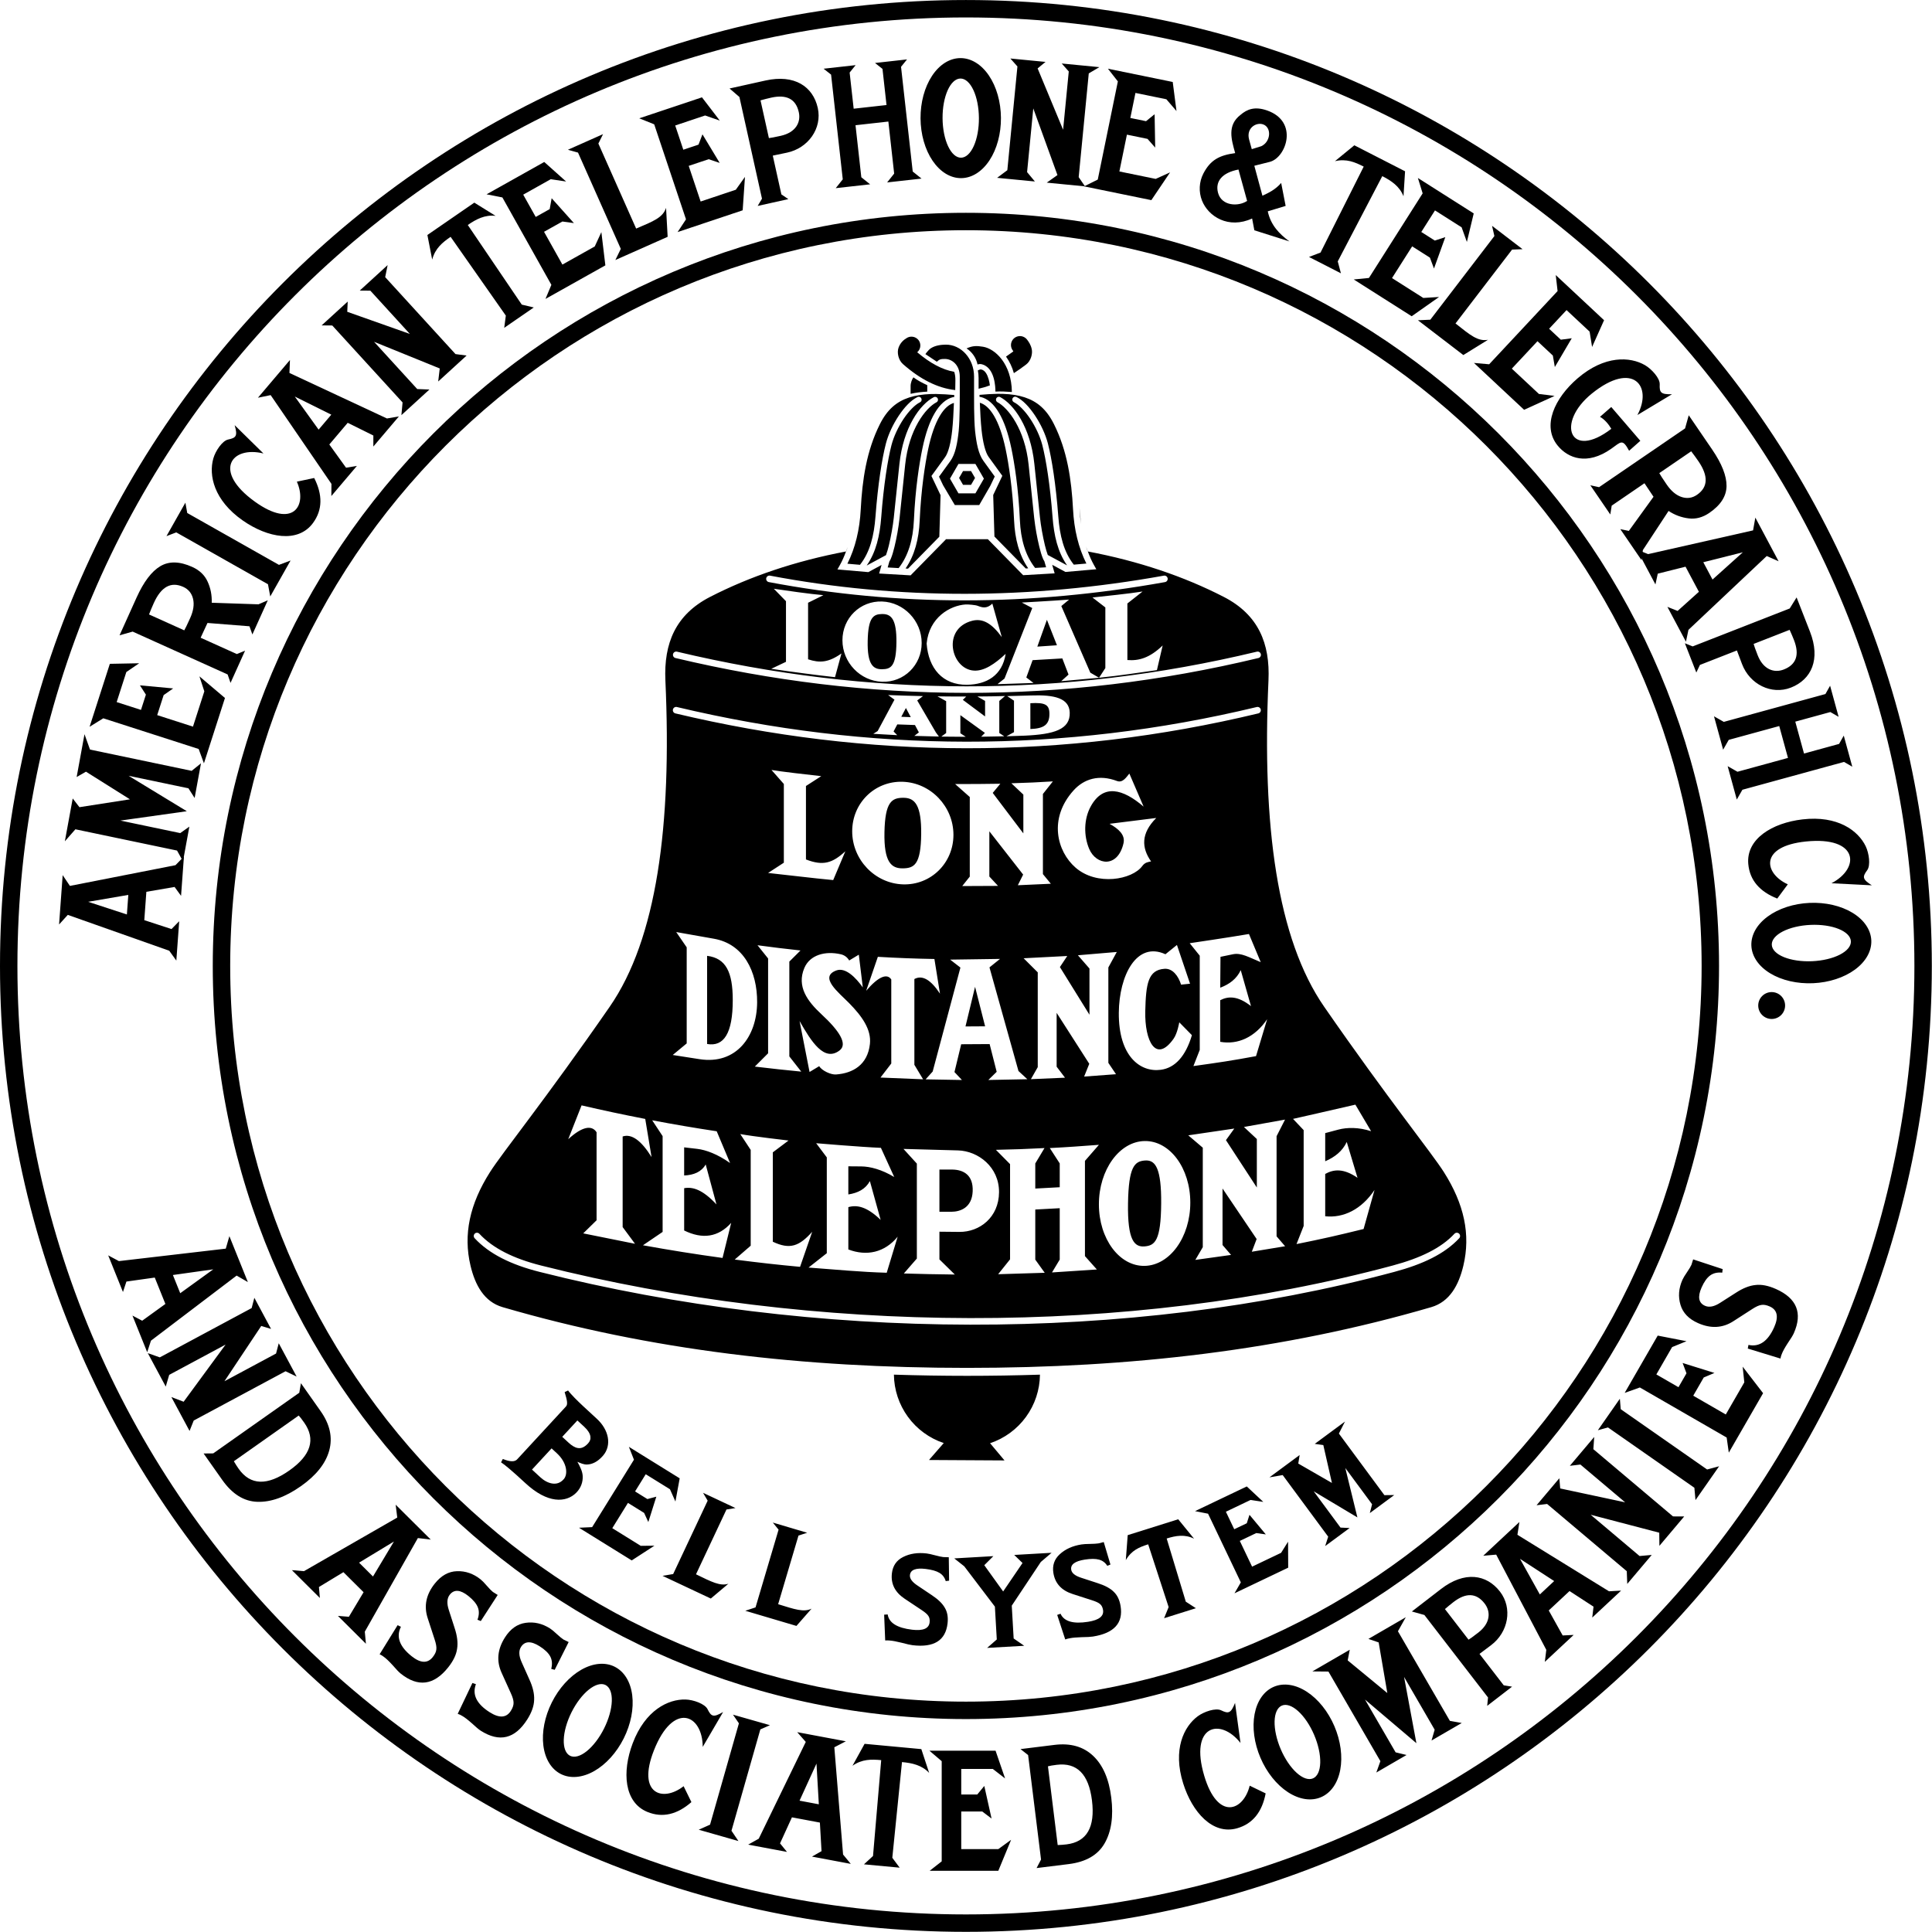 <svg width="964" height="964" viewBox="0 0 964 964" fill="none" xmlns="http://www.w3.org/2000/svg">
<g clip-path="url(#clip0_47_1856)">
<path d="M562.686 765.982L561.741 778.454C564.538 773.556 568.518 771.942 572.902 770.563L583.106 801.872L580.842 807.428L596.709 802.443L591.67 799.177L582.131 767.664C586.693 766.217 591.217 765.461 595.794 767.751L587.887 758.064L562.686 765.982ZM133.627 299.518L125.932 316.579L124.477 312.489L103.527 310.834L100.107 318.204L118.165 326.349L122.285 324.652L115.028 340.741L113.573 336.527L66.194 315.146L59.648 316.998L68.152 298.15C71.686 290.323 75.627 285.111 79.981 282.518C84.332 279.925 89.645 280.046 95.919 282.877C99.601 284.54 102.171 287.008 103.626 290.285C105.1 293.509 105.776 296.997 105.644 300.746L128.974 301.536L133.627 299.518ZM91.426 292.832C85.307 290.073 80.412 292.76 76.739 300.901C75.896 302.775 75.103 304.67 74.361 306.586L91.94 314.519C92.51 313.529 93.281 311.956 94.873 308.43C96.513 304.802 96.996 301.589 96.324 298.785C95.651 295.988 94.018 294.004 91.426 292.832ZM632.19 55.101C626.075 52.977 622.227 54.504 618.939 57.342C612.208 62.527 614.438 69.663 616.309 76.398C608.466 77.46 603.965 79.773 600.42 86.625C599.366 88.688 598.761 90.951 598.643 93.265C598.526 95.579 598.9 97.891 599.74 100.05C602.873 108.055 613.002 114.423 624.763 109.026L625.878 114.907L643.377 120.459C638.324 116.766 634.034 112.295 632.572 105.447L641.491 102.745L639.261 91.293C636.34 94.638 633.131 96.161 629.907 97.661L625.863 82.71L633.573 80.767C641.745 78.704 648.177 60.649 632.19 55.101ZM630.232 62.055C634.564 63.559 634.163 70.687 629.344 72.944L624.593 74.425L623.274 69.671C621.683 63.941 626.763 60.849 630.232 62.055ZM617.957 84.592L622.265 100.243C617.904 103.213 609.457 102.85 607.733 96.119C606.286 90.484 609.782 86.157 617.957 84.592ZM223.586 832.009C216.455 840.941 208.577 841.963 199.953 835.075C199.063 834.366 197.73 832.982 195.954 830.921C194.132 828.918 192.666 827.519 191.555 826.726C190.887 826.192 190.175 825.759 189.419 825.429L198.384 810.924L200.051 811.706C197.551 816.66 199.325 821.55 205.372 826.378C209.817 829.928 213.332 830.084 215.917 826.847C217.031 825.451 217.633 824.149 217.724 822.942C217.86 821.771 217.572 820.124 216.862 818.003L213.408 807.428C211.412 801.355 212.599 795.585 216.968 790.118C220.132 786.152 223.806 784.103 227.989 783.972C232.262 783.819 236.199 785.179 239.799 788.054C240.598 788.694 241.62 789.74 242.865 791.191C244.155 792.678 245.176 793.722 245.93 794.324L248.333 795.829L239.905 808.845L238.235 808.199C239.084 805.951 239.154 803.904 238.446 802.057C237.736 800.21 236.159 798.31 233.715 796.358C229.713 793.163 226.62 792.934 224.436 795.67C223.01 797.454 222.851 800.024 223.96 803.38L226.817 812.243C228.147 816.229 228.566 819.716 228.072 822.704C227.669 825.672 226.173 828.775 223.586 832.013V832.009ZM29.477 461.283L33.831 456.494L84.449 474.386L87.983 479.299L89.419 459.646L85.575 463.565L71.999 459.128L73.031 444.978L87.109 442.559L90.341 447L91.777 427.347L87.567 431.693L34.881 442.034L31.272 436.663L29.477 461.283ZM43.982 449.967L64.025 446.528L63.314 456.29L43.982 449.967ZM128.702 198.452L135.044 197.148L165.378 241.443L165.337 247.498L178.081 232.471L172.665 233.37L164.32 221.782L173.496 210.962L186.294 217.311L186.286 222.803L199.038 207.776L193.074 208.804L144.425 186.093L144.674 179.626L128.702 198.452ZM147.089 197.862L165.306 206.903L158.976 214.367L147.089 197.862ZM875.852 258.269L874.721 264.641L822.353 276.486L816.745 274.215L826.004 291.608L827.168 286.241L841.02 282.76L847.691 295.281L837.071 304.832L831.968 302.802L841.228 320.196L842.475 314.273L881.536 277.439L887.454 280.058L875.852 258.269ZM869.615 275.575L854.486 289.174L849.887 280.53L869.615 275.575Z" fill="black"/>
<path d="M32.359 419.784L37.617 413.786L88.337 424.399L91.311 429.754L94.486 412.459L89.932 415.687L60.07 409.436L93.216 404.772L64.167 387.092L94.032 393.343L97.109 398.165L100.284 380.871L95.631 384.627L44.911 374.011L42.163 366.339L38.244 387.711L42.893 385.039L64.832 398.834L39.639 402.758L36.282 398.407L32.359 419.784ZM44.699 362.639L51.536 358.406L99.131 373.724L101.758 380.874L112.249 348.269L99.505 337.471L101.954 344.955L96.285 362.567L78.439 356.822L81.655 346.829L86.406 343.499L69.825 341.969L72.799 346.602L70.347 354.218L58.215 350.314L63.037 335.321L69.436 330.944L54.809 331.228L44.699 362.639ZM819.045 279.472L808.482 264.018L812.73 264.906L825.047 247.875L820.534 241.122L804.181 252.301L803.485 256.704L793.523 242.134L797.88 243.083L840.792 213.755L842.622 207.201L854.285 224.269C859.134 231.359 861.53 237.44 861.481 242.505C861.432 247.569 858.56 252.044 852.879 255.929C849.542 258.208 846.099 259.116 842.542 258.651C838.969 258.216 835.549 256.943 832.561 254.935L819.745 274.445L819.045 279.472ZM846.715 246.912C852.255 243.125 852.509 237.546 847.471 230.169C846.309 228.475 845.103 226.813 843.854 225.184L827.931 236.068C828.479 237.07 829.42 238.544 831.601 241.738C833.849 245.026 836.344 247.112 839.084 247.996C841.824 248.881 844.364 248.518 846.715 246.912ZM242.777 96.962L250.668 98.511L275.118 142.126L272.177 149.152L302.054 132.406L300.062 115.818L296.762 122.968L280.624 132.016L271.459 115.659L280.617 110.526L286.361 111.32L275.254 98.916L274.279 104.336L267.302 108.243L261.066 97.124L274.804 89.422L282.469 90.571L271.561 80.823L242.777 96.962ZM318.963 59.035L326.424 62.036L342.29 109.449L338.091 115.799L370.568 104.933L371.713 88.265L367.14 94.675L349.592 100.549L343.643 82.766L353.602 79.433L359.097 81.285L350.503 67.025L348.533 72.165L340.948 74.705L336.904 62.614L351.837 57.618L359.154 60.176L350.257 48.566L318.963 59.035ZM552.821 34.287L557.775 40.618L547.745 89.599L540.927 92.993L574.481 99.864L583.823 86.016L576.65 89.267L558.528 85.555L562.288 67.187L572.572 69.296L576.401 73.65L576.11 57.005L571.831 60.467L563.993 58.861L566.551 46.37L581.979 49.53L587.028 55.41L585.15 40.905L552.821 34.287ZM707.476 88.806L709.853 96.486L683.049 138.695L675.471 139.439L704.384 157.8L718.043 148.181L710.182 148.669L694.565 138.751L704.619 122.923L713.478 128.554L715.507 133.985L721.157 118.323L715.927 120.035L709.173 115.749L716.006 104.986L729.302 113.429L731.925 120.723L735.334 106.494L707.476 88.806ZM776.262 137.243L777.18 145.229L743.041 181.761L735.451 181.092L760.475 204.476L775.676 197.548L767.86 196.573L754.345 183.942L767.146 170.245L774.818 177.411L775.808 183.13L784.256 168.779L778.794 169.497L772.951 164.032L781.655 154.719L793.164 165.472L794.396 173.125L800.371 159.773L776.262 137.243ZM83.061 267.51L87.955 265.643L133.713 291.524L134.847 297.617L144.987 279.68L139.186 281.849L93.428 255.967L92.502 250.812L83.061 267.51ZM117.083 212.137L131.457 226.268C115.557 222.338 105.821 234.953 127.167 250.306C146.246 264.033 153.427 252.313 148.128 240.328L156.775 238.506C160.986 246.795 161.031 254.369 156.155 260.986C148.665 271.153 133.577 268.375 121.169 259.728C106.588 249.561 104.101 237.04 106.433 228.785C107.495 225.021 110.9 219.93 113.829 219.31C117.873 218.456 118.641 217.53 117.083 212.137ZM933.979 441.743L913.849 440.707C928.355 433.099 927.266 417.199 901.105 419.875C877.729 422.267 880.129 435.797 892.046 441.251L886.785 448.349C878.137 444.944 873.073 439.305 872.332 431.115C871.194 418.544 884.324 410.611 899.344 408.85C916.997 406.779 927.168 414.5 930.902 422.222C932.603 425.744 933.434 431.81 931.654 434.218C929.198 437.54 929.235 438.734 933.979 441.743ZM200.284 207.137L200.87 200.802L165.789 162.407L160.487 162.358L173.496 150.471L173.269 155.574L204.51 166.621L184.796 145.04L179.494 144.991L193.413 132.273L192.196 138.283L227.273 176.674L232.81 177.415L218.649 190.352L219.416 183.851L186.641 170.544L208.18 194.12L214.265 194.358L200.284 207.137Z" fill="black"/>
<path d="M496.753 873.549L501.504 887.382L495.378 882.635H479.629V895.383H487.63L491.13 891.131L494.754 907.383L490.128 903.883H479.629V922.633H498.129L504.505 918.007L498.129 933.45H463.88L469.878 928.755V878.761L463.755 873.545L496.753 873.549ZM526.12 870.643C534.14 869.649 540.568 871.489 545.459 876.123C550.308 880.711 553.332 887.635 554.484 896.94C555.645 906.313 554.523 913.94 551.125 919.821C547.773 925.622 541.808 929.058 533.226 930.12L517.219 932.1L519.441 927.845L512.99 875.711L509.195 872.737L526.12 870.643ZM459.711 872.745L463.619 884.62C460.002 880.761 455.191 879.679 450.059 879.214L445.231 926.972L448.909 931.9L431.085 930.237L435.605 926.073L439.688 878.247C434.763 877.789 430.14 877.707 425.359 881.055L431.396 870.106L459.711 872.745ZM422.045 868.84L416.3 871.826L420.661 925.339L424.509 930.01L405.14 926.375L409.913 923.661L409.093 909.401L395.146 906.786L389.213 919.776L392.675 924.035L373.309 920.403L378.589 917.444L402.052 869.154L397.781 864.286L422.045 868.84ZM544.854 898.346C543.233 885.25 537.371 879.328 527.265 880.579C525.232 880.828 523.773 881.078 522.889 881.332L527.752 920.619C529.347 920.558 530.825 920.445 532.178 920.279C542.284 919.028 546.51 911.718 544.854 898.346ZM384.175 860.812L379.379 862.921L364.979 913.483L368.452 918.616L348.637 912.973L354.291 910.441L368.69 859.879L365.728 855.555L384.175 860.812ZM618.97 869.671C608.792 856.836 593.376 860.862 600.874 886.067C607.575 908.592 620.421 903.717 623.558 890.992L631.514 894.839C629.775 903.97 625.179 909.994 617.272 912.247C605.129 915.705 594.895 904.28 590.363 889.85C585.046 872.892 590.741 861.463 597.631 856.357C600.775 854.029 606.581 852.086 609.279 853.386C612.998 855.181 614.17 854.912 616.241 849.697L618.97 869.671ZM342.057 847.997C345.968 848.102 351.735 850.15 353.055 852.841C354.876 856.549 355.965 857.059 360.811 854.232L350.64 871.637C350.545 855.257 335.926 848.915 326.281 873.379C317.664 895.243 330.779 899.329 341.101 891.249L344.989 899.185C337.99 905.3 330.654 907.205 323.042 904.098C311.352 899.336 310.339 884.029 315.68 869.875C321.954 853.246 333.481 847.762 342.057 847.997ZM398.945 898.471L408.567 900.278L407.396 879.97L398.945 898.471ZM635.592 841.647C638.014 840.611 640.717 840.298 643.547 840.725C646.377 841.152 649.278 842.312 652.084 844.137C654.89 845.962 657.547 848.417 659.902 851.362C662.258 854.307 664.266 857.684 665.812 861.3C667.359 864.917 668.413 868.702 668.915 872.44C669.417 876.178 669.357 879.795 668.737 883.084C668.118 886.374 666.951 889.273 665.305 891.614C663.658 893.955 661.564 895.693 659.142 896.729C656.719 897.765 654.015 898.077 651.186 897.65C648.356 897.223 645.455 896.064 642.648 894.239C639.842 892.414 637.185 889.959 634.83 887.014C632.475 884.069 630.467 880.692 628.921 877.076C627.374 873.459 626.319 869.674 625.817 865.936C625.315 862.198 625.377 858.58 625.996 855.291C626.616 852.001 627.781 849.102 629.428 846.761C631.074 844.42 633.169 842.683 635.592 841.647ZM647.771 853.83C644.752 851.093 641.814 850.085 639.602 851.028C638.506 851.496 637.622 852.426 637 853.771C636.378 855.117 636.031 856.848 635.978 858.866C635.924 860.884 636.166 863.149 636.689 865.533C637.213 867.916 638.007 870.37 639.027 872.755C640.047 875.141 641.273 877.411 642.635 879.435C643.996 881.459 645.467 883.198 646.963 884.553C648.459 885.908 649.95 886.853 651.353 887.333C652.755 887.812 654.04 887.817 655.135 887.348C657.343 886.398 658.645 883.577 658.751 879.503C658.857 875.43 657.761 870.437 655.702 865.624C653.643 860.809 650.791 856.567 647.771 853.83ZM298.81 830.234C301.66 829.977 304.34 830.452 306.696 831.631V831.635C311.453 834.018 314.603 839.124 315.452 845.831C316.301 852.537 314.78 860.294 311.224 867.396C307.667 874.498 302.367 880.363 296.488 883.701C290.61 887.038 284.635 887.576 279.877 885.194C275.12 882.811 271.97 877.705 271.121 870.999C270.272 864.292 271.792 856.534 275.349 849.432C277.109 845.915 279.318 842.666 281.846 839.868C284.374 837.07 287.173 834.778 290.084 833.125C292.995 831.473 295.96 830.49 298.81 830.234ZM697.518 813.944L723.441 858.655L729.363 859.712L714.283 868.455L715.845 863.057L700.579 836.73L706.732 869.789L681.093 848.027L696.361 874.354L701.819 875.681L686.739 884.426L688.765 878.761L662.842 834.05L654.829 833.974L673.473 823.169L672.453 828.475L692.227 844.772L687.907 819.514L682.797 817.76L701.438 806.952L697.518 813.944ZM302.13 840.754C301.065 840.221 299.782 840.15 298.354 840.544C296.925 840.939 295.379 841.792 293.805 843.055C292.23 844.318 290.658 845.965 289.178 847.904C287.697 849.842 286.337 852.034 285.176 854.353C282.831 859.036 281.436 863.957 281.299 868.03C281.161 872.103 282.292 874.996 284.442 876.074C286.594 877.149 289.588 876.321 292.767 873.771C295.945 871.221 299.048 867.158 301.394 862.475C303.738 857.793 305.133 852.874 305.271 848.801C305.41 844.728 304.279 841.833 302.13 840.754ZM262.23 809.741C266.463 809.126 270.526 810.053 274.416 812.522C275.28 813.069 276.408 813.997 277.802 815.304C279.243 816.642 280.372 817.57 281.188 818.089L283.739 819.326L276.774 833.177L275.043 832.716C275.643 830.388 275.492 828.344 274.59 826.585C273.683 824.827 271.908 823.11 269.265 821.434C264.941 818.693 261.841 818.8 259.967 821.755C258.742 823.685 258.863 826.257 260.329 829.469L264.132 837.973C265.885 841.793 266.679 845.214 266.513 848.238C266.432 851.231 265.282 854.478 263.062 857.978V857.974C256.94 867.624 249.219 869.495 239.901 863.586C238.939 862.977 237.462 861.744 235.472 859.89C233.446 858.096 231.837 856.863 230.646 856.19C229.925 855.736 229.17 855.386 228.382 855.139L235.722 839.746L237.464 840.343C235.516 845.536 237.809 850.204 244.343 854.349C249.148 857.398 252.66 857.173 254.88 853.673C255.837 852.167 256.295 850.807 256.252 849.595C256.26 848.416 255.795 846.811 254.86 844.78L250.276 834.64C247.636 828.82 248.19 822.954 251.939 817.042C254.656 812.759 258.086 810.325 262.23 809.741ZM719.004 792.858C730.743 783.802 741.742 785.477 748.45 794.177C754.814 802.424 752.645 814.382 743.986 820.898L738.223 825.237L750.32 840.921L754.471 841.586L742.059 851.16L742.471 846.98L710.724 805.822L704.469 804.072L719.004 792.858ZM757.139 765.808L802.832 793.996L808.876 793.663L794.473 807.114L795.115 801.664L783.142 793.878L772.771 803.561L779.725 816.038L785.205 815.769L770.806 829.224L771.55 823.214L746.545 775.703L740.094 776.262L758.133 759.414L757.139 765.808ZM214.927 768.197L208.502 767.437L182.023 814.144L182.579 820.172L168.606 806.275L174.079 806.713L181.415 794.46L171.346 784.457L159.139 791.864L159.607 797.333L145.635 783.439L151.663 783.961L198.218 757.213L197.421 750.789L214.927 768.197ZM740.771 800.099C736.67 794.789 731.48 794.551 725.199 799.396C723.638 800.602 722.584 801.487 720.974 802.874L732.75 818.142C733.619 817.613 734.886 816.714 737.606 814.613C743.684 809.926 743.945 804.219 740.771 800.099ZM768.322 795.576L775.477 788.893L758.424 777.808L768.322 795.576ZM795.028 723.093L834.772 756.635L840.358 756.655L827.984 771.315L827.909 764.769L793.687 755.804L818.09 776.402L824.156 775.854L811.941 790.322L811.703 783.972L771.958 750.426L766.693 751.061L778.059 737.598L778.489 742.686L810.897 749.606L788.562 730.753L783.297 731.389L795.459 716.982L795.028 723.093ZM179.166 779.712L186.108 786.618L196.555 769.168L179.166 779.712ZM159.985 704.12C164.642 710.722 166.047 717.261 164.271 723.758C162.505 730.198 157.823 736.132 150.162 741.533V741.529C142.441 746.971 135.188 749.58 128.4 749.353C121.703 749.13 115.864 745.49 110.883 738.422L101.589 725.24L106.393 725.191L149.327 694.928L150.158 690.181L159.985 704.12ZM808.687 703.133L851.795 733.226L857.782 731.616L845.99 748.509L845.435 742.337L802.326 712.246L797.276 713.636L808.256 697.915L808.687 703.133ZM116.684 729.114C117.489 730.493 118.282 731.744 119.068 732.855C124.934 741.181 133.371 741.461 144.388 733.702C155.174 726.098 157.63 718.134 151.765 709.816C150.585 708.138 149.679 706.969 149.04 706.304L116.684 729.114ZM446.029 685.899C470.313 686.688 494.617 686.691 518.901 685.907C518.827 693.489 516.389 700.859 511.928 706.99C507.467 713.121 501.205 717.707 494.014 720.111L501.213 728.702L463.532 728.486L470.898 720.04C463.72 717.636 457.468 713.057 453.012 706.938C448.556 700.82 446.116 693.467 446.029 685.899ZM841.5 669.213L834.323 672.15L826.458 685.793L837.502 692.162L841.5 685.23L839.565 680.075L855.454 685.052L850.109 687.309L844.867 696.406L861.108 705.772L870.349 689.747L869.528 681.912L879.722 695.148L862.612 724.82L861.543 717.276L818.23 692.301L810.656 695.004L827.139 666.417L841.5 669.213ZM135.245 663.083L130.354 661.609L111.986 689.191L137.739 675.37L139.085 670.241L148.004 686.855L142.482 684.203L96.66 708.799L94.582 713.985L85.511 697.083L91.626 699.418L112.564 670.903L84.426 686.009L82.703 691.848L73.745 675.162L79.743 677.282L125.565 652.685L126.911 647.557L135.245 663.083ZM446.029 685.899C446.028 685.899 446.027 685.899 446.025 685.899L446.029 685.895C446.029 685.896 446.029 685.898 446.029 685.899ZM492.963 269.097L510.521 287L526.233 286.085L525.013 281.815L531.619 285.383L547.023 284.038L545.788 281.831C544.613 279.741 543.656 277.484 542.787 275.16C568.034 279.933 590.752 287.613 610.617 297.829C627.874 306.707 633.763 321.016 632.924 339.498C629.643 412.04 637.278 468.498 660.748 502.38C692.745 548.584 714.246 575.059 720.471 584.875C730.532 600.752 733.891 615.942 730.149 631.596C727.855 641.203 723.377 649.529 714.155 652.22C640.127 673.831 563.763 682.524 482.463 682.524C401.167 682.524 324.8 673.835 250.775 652.22C241.557 649.529 237.078 641.204 234.784 631.596C231.046 615.942 234.399 600.748 244.464 584.875C250.689 575.059 272.186 548.584 304.187 502.38C327.649 468.498 335.291 412.04 332.007 339.498C331.172 321.016 337.056 306.703 354.313 297.829C374.178 287.617 396.889 279.937 422.132 275.164C421.255 277.518 420.283 279.801 419.097 281.917L417.857 284.125L433.263 285.466L439.869 281.898L438.651 286.169L454.359 287.083L471.923 269.18L471.926 269.048H492.963V269.097ZM859.547 633.24L859.343 635.016C856.954 634.764 854.956 635.217 853.349 636.374C851.744 637.528 850.307 639.534 849.04 642.394C846.961 647.073 847.522 650.122 850.722 651.541C852.813 652.47 855.339 651.974 858.3 650.051L866.149 645.04C869.669 642.742 872.938 641.453 875.954 641.173C878.927 640.813 882.307 641.473 886.094 643.154V643.15C896.54 647.786 899.526 655.148 895.051 665.237C894.59 666.277 893.589 667.918 892.047 670.158C890.57 672.428 889.587 674.202 889.099 675.479C888.753 676.26 888.516 677.058 888.388 677.872L872.083 672.879L872.42 671.065C877.842 672.226 882.123 669.272 885.263 662.202C887.568 657.001 886.827 653.561 883.04 651.88C881.41 651.155 879.999 650.903 878.808 651.125C877.639 651.288 876.119 651.982 874.249 653.204L864.895 659.232C859.528 662.701 853.645 663.016 847.245 660.176C842.609 658.12 839.696 655.084 838.507 651.068C837.275 646.976 837.593 642.825 839.463 638.615C839.879 637.677 840.63 636.422 841.716 634.85C842.827 633.228 843.579 631.974 843.972 631.089L844.818 628.387L859.547 633.24ZM123.68 639.71L118.071 636.475L75.317 668.953L73.45 674.708L66.088 656.431L70.948 658.994L82.522 650.625L77.223 637.461L63.08 639.45L61.352 644.666L53.99 626.388L59.327 629.246L112.655 623.028L114.454 616.807L123.68 639.71ZM726.842 615.09C726.627 615.098 726.417 615.149 726.222 615.239C726.027 615.328 725.851 615.455 725.705 615.613C719 622.82 708.678 627.759 694.902 631.459C562.746 666.949 406.277 665.895 269.979 631.453C256.172 627.964 245.91 622.835 239.194 615.613C239.049 615.455 238.874 615.328 238.679 615.239C238.484 615.149 238.272 615.098 238.058 615.09C237.843 615.082 237.63 615.116 237.429 615.191C237.228 615.266 237.043 615.38 236.886 615.526L236.912 615.522C236.755 615.668 236.627 615.845 236.538 616.041C236.449 616.236 236.399 616.447 236.392 616.662C236.384 616.877 236.419 617.091 236.495 617.292C236.571 617.494 236.685 617.679 236.832 617.835C244.149 625.7 255.031 631.04 269.2 634.62C406.05 669.202 562.973 670.283 695.749 634.62C709.835 630.84 720.766 625.716 728.098 617.835C728.244 617.678 728.358 617.494 728.433 617.292C728.508 617.092 728.542 616.878 728.534 616.664C728.526 616.449 728.477 616.238 728.388 616.042C728.298 615.847 728.172 615.672 728.015 615.526C727.857 615.38 727.673 615.266 727.472 615.191C727.271 615.116 727.056 615.082 726.842 615.09ZM86.27 636.188L89.929 645.27L106.411 633.354L86.27 636.188ZM457.474 580.592V627.971L450.984 635.424C460.108 635.693 466.193 635.821 476.42 635.946L468.74 628.395V614.577L478.688 614.675C488.801 614.774 498.405 607.411 498.484 594.878C498.567 582.323 488.113 574.288 477.98 574.012C468.922 573.77 459.859 573.52 450.801 573.271L457.474 580.592ZM548.324 571.227C538.725 571.938 532.84 572.387 523.814 572.844L528.766 580.501V592.384L516.569 593.045V580.524L521.169 572.844C513.093 573.284 505.009 573.576 496.923 573.721L503.983 580.853V628.369L498.038 635.792L521.278 635.073L516.569 628.508V603.507L528.766 602.849V628.486L524.91 634.903L547.296 633.429L541.351 626.754V579.239L548.324 571.227ZM412.543 577.5V625.303L403.442 632.469C416.806 633.452 429.335 634.688 442.442 635.058L447.896 617.076C441.415 624.997 432.412 626.917 423.292 623.432V602.321C427.51 601.111 432.438 601.942 439.411 608.681L434.037 589.319C431.89 593.302 428.084 595.253 423.288 595.986V581.949L429.793 582.002C434.177 582.04 439.997 583.556 446.195 587.297L439.544 572.735C429.642 572.328 407.356 570.439 407.237 570.429L412.543 577.5ZM374.575 573.759V621.558L366.607 628.47C378.38 629.986 388.668 631.146 399.205 632.106L405.26 614.626C398.778 621.845 394.16 623.621 385.607 619.578V574.98L393.449 569.083C393.384 569.076 375.433 567.003 369.37 565.86L374.575 573.759ZM571.114 569.337C558.521 569.572 548.313 583.706 548.312 600.907C548.312 618.107 558.517 631.861 571.114 631.63C583.707 631.396 593.919 617.26 593.919 600.06C593.919 582.86 583.707 569.107 571.114 569.341V569.337ZM620.678 562.323L627.118 568.332V592.524L611.705 568.891L615.878 563.109L592.906 566.491L600.147 572.659V622.298L596.433 628.648L614.253 626.162L610.001 621.217V593.023L627.02 618.232L624.608 624.57L641.223 621.83L636.967 616.886V566.918L641.185 558.641L620.678 562.323ZM330.623 566.88V614.679L320.815 621.346C334.179 623.773 347.415 625.882 360.519 627.669L364.843 610.152C358.361 617.37 350.492 618.439 341.372 613.968V592.861C345.59 592.105 350.518 593.473 357.491 600.963L352.117 581.019C349.97 584.768 346.164 586.31 341.368 586.526V572.486L347.869 573.242C352.253 573.752 358.073 575.902 364.279 580.313L357.612 564.465C346.849 562.842 336.117 561.014 325.422 558.985L330.623 566.88ZM572.032 579.024C576.522 579.1 579.519 583.027 579.387 600.484C579.247 619.105 576.25 621.483 571.114 621.91C565.978 622.333 562.561 618.821 562.841 600.48C563.124 582.146 566.122 579.485 571.114 579.062C571.419 579.035 571.726 579.022 572.032 579.024ZM676.285 551.18C666.357 553.505 645.18 558.286 645.18 558.286L650.482 563.895V611.697L646.915 620.752C660.279 618.058 667.275 616.463 680.382 613.232L685.836 593.749C679.354 603.45 670.351 607.846 661.231 606.871V585.758C665.453 583.385 670.382 582.867 677.351 587.686L671.98 569.802C669.834 574.375 666.027 577.372 661.231 579.424V565.383L667.732 563.653C672.117 562.481 677.937 562.402 684.139 564.435L676.285 551.18ZM283.527 568.422C290.504 561.994 295.358 561.268 297.671 564.972V608.871L291.004 615.409L316.852 620.605L310.68 612.264V567.062C315.113 565.581 319.92 569.005 325.105 577.334L321.953 558.308C310.698 556.116 300.713 554 290.188 551.54V551.536L283.527 568.422ZM474.87 583.563C480.804 583.563 485.691 586.337 485.332 594.452C484.973 602.577 479.232 604.633 474.587 604.633H468.74V583.563H474.87ZM450.799 573.271H450.801L450.799 573.268V573.271ZM325.419 558.985H325.422L325.419 558.981V558.985ZM498.976 478.46C490.321 478.604 483.624 478.649 474.096 478.819L479.217 482.784L465.372 534.657L461.85 538.561L479.977 538.878L476.246 534.925L479.599 521.043L493.786 520.957L497.309 534.796L493.137 538.871L512.608 538.493L508.179 534.396L493.711 482.693L498.976 478.46ZM432.188 494.368C438.368 487.107 442.669 485.599 444.714 488.721V530.655L439.332 537.658L460.595 538.535L456.241 531.3V488.506C460.164 486.363 464.424 488.797 469.016 495.808L466.238 478.505C456.825 478.347 447.415 477.985 438.017 477.42L432.188 494.368ZM537.84 476.646L543.607 483.26V506.315L528.855 482.531L532.519 477.012L510.749 478.135L517.801 485.172V532.464L514.388 538.466L531.403 537.733L527.227 532.242V505.377L543.509 530.794L540.946 537.17L556.847 535.991L553.029 530.333V482.723L557.243 475.001L537.84 476.646ZM419.523 476.147C411.696 474.352 404.104 476.488 401.349 482.969C397.407 492.251 402.91 499.625 409.939 506.137C418.874 514.414 423.054 520.972 418.927 524.127C411.292 529.978 404.875 519.864 398.952 509.444L403.941 534.883L408.741 531.989C410.155 534.283 414.626 536.305 417.128 536.127C425.533 535.523 432.903 531.357 434.056 520.926C434.861 513.64 430.019 506.976 423.719 500.555C418.484 495.215 408.431 487.493 417.328 484.212C421.909 482.523 427.079 487.867 430.511 492.69L428.516 476.351L423.719 479.247C423.276 478.465 422.674 477.784 421.951 477.25C421.228 476.717 420.401 476.341 419.523 476.147ZM383.256 478.245V525.563L376.631 532.189C384.798 533.168 392.523 534.003 399.799 534.699L393.85 527.113V479.801L399.421 474.253C392.253 473.483 385.101 472.613 377.968 471.646L383.256 478.245ZM581.508 476.139C567.131 469.502 558.385 486.718 558.249 505.355C558.098 527.011 568.895 535.137 579.168 533.792C586.334 532.854 591.625 526.977 594.721 516.519L588.409 510.098C588.403 510.135 587.532 515.52 585.589 518.273C576.836 530.669 571.084 519.596 571.45 504.425C571.775 490.895 572.83 483.955 581.047 483.396C585.038 483.124 587.921 486.858 589.323 491.306L593.791 490.837L587.252 471.502L581.508 476.139ZM623.184 466.037C613.755 467.666 593.704 470.617 593.617 470.629L598.629 476.854V523.871L595.477 531.932C608.198 530.156 614.242 529.29 626.714 526.969L632.27 508.53C626.105 517.653 617.537 521.383 608.855 519.83V499.062C612.873 497.006 617.567 496.817 624.2 502.01L619.087 484.069C617.046 488.427 613.421 491.125 608.855 492.83L608.98 477.424L615.167 476.143C619.339 475.281 623.161 477.67 629.061 480.078L623.184 466.037ZM342.639 472.689V520.627L335.669 526.403L349.09 528.493C367.307 531.327 377.685 517.241 377.783 500.124C377.874 484.639 370.984 471.007 356.274 468.403L337.411 465.062L342.639 472.689ZM352.824 476.929C362.159 478.086 365.621 484.942 365.621 498.994C365.621 515.634 361.165 522.373 352.824 520.915V476.929ZM491.534 512.097L481.745 512.158L486.522 492.387L491.534 512.097ZM902.905 450.511C910.839 450.159 918.542 451.932 924.319 455.44C930.097 458.948 933.477 463.905 933.715 469.219C933.949 474.534 931.022 479.774 925.578 483.781C920.134 487.787 912.619 490.236 904.686 490.588C900.756 490.763 896.842 490.418 893.167 489.572C889.492 488.726 886.127 487.396 883.266 485.659C880.404 483.921 878.102 481.81 876.49 479.445C874.878 477.08 873.988 474.508 873.871 471.876C873.637 466.561 876.564 461.325 882.009 457.318C887.454 453.311 894.971 450.863 902.905 450.511ZM917.462 463.522C913.686 461.987 908.626 461.255 903.393 461.487C900.801 461.602 898.244 461.949 895.87 462.511C893.496 463.073 891.35 463.837 889.555 464.76C887.759 465.683 886.35 466.747 885.407 467.891C884.465 469.035 884.007 470.236 884.061 471.426C884.169 473.829 886.352 476.041 890.128 477.576C893.904 479.11 898.965 479.841 904.197 479.609C909.43 479.376 914.406 478.2 918.03 476.336C921.655 474.473 923.631 472.075 923.525 469.672C923.419 467.269 921.237 465.057 917.462 463.522ZM377.961 471.646C377.963 471.646 377.966 471.646 377.968 471.646L377.961 471.638V471.646ZM525.345 389.888C518.893 390.304 511.992 390.622 504.641 390.83L510.616 396.472V415.831L495.336 395.633L499.131 391.056C491.615 391.177 484.098 391.228 476.582 391.208L483.884 397.678V437.392L480.12 442.113L497.978 442.03L493.65 437.355V414.792L510.518 436.387L507.861 441.705L524.332 440.957L520.379 436.145V396.167L525.345 389.888ZM450.474 390.078C436.524 389.594 425.216 400.66 425.216 414.792C425.216 428.927 436.524 440.778 450.474 441.266C464.424 441.754 475.735 430.687 475.735 416.552C475.735 402.417 464.423 390.561 450.474 390.078ZM391.11 391.181V430.461L383.249 435.575C395.018 436.822 404.595 438.081 415.74 439.127L421.795 424.765C415.313 430.699 410.699 432.157 402.143 428.835V392.186L409.78 387.273C403.374 386.562 389.348 384.975 384.945 384.181L391.11 391.181ZM563.502 385.973C561.892 388.003 560.089 390.727 557.353 389.692C548.339 386.283 540.836 388.657 535.67 394.386C522.998 408.446 527.424 424.864 536.642 432.895C547.284 442.17 564.946 438.984 569.977 432.086C571.345 430.204 573.046 430.106 574.346 429.819C569.538 422.986 569.251 415.834 576.935 408.139L553.634 411.049C558.15 413.555 561.548 416.598 560.588 420.763C557.715 433.243 546.937 431.825 543.438 423.51C540.728 417.07 540.697 408.718 544.311 402.24C550.535 391.075 560.184 393.517 570.623 402.474L563.502 385.973ZM450.474 398.067C450.817 398.063 451.158 398.071 451.49 398.09C456.464 398.393 459.786 401.779 459.639 416.118C459.48 431.409 456.162 433.205 450.474 433.277C444.786 433.352 440.999 430.279 441.312 415.226C441.626 400.173 444.941 398.146 450.474 398.067ZM917.403 357.662L913.283 355.284L895.78 360.077L900.139 375.984L917.641 371.188L919.973 367.045L924.221 382.552L920.102 380.171L869.396 394.061L866.6 398.948L862.041 382.295L866.936 385.078L892.138 378.176L887.779 362.268L862.578 369.169L859.785 374.06L855.224 357.404L860.118 360.19L910.823 346.3L913.155 342.154L917.403 357.662ZM337.74 352.774C337.531 352.725 337.314 352.718 337.102 352.752C336.89 352.787 336.686 352.863 336.504 352.976C336.321 353.089 336.163 353.238 336.038 353.413C335.913 353.587 335.823 353.785 335.774 353.995C335.674 354.416 335.746 354.86 335.973 355.228C336.199 355.597 336.564 355.86 336.984 355.96C433.466 378.913 530.436 379.374 627.852 355.96C628.061 355.911 628.258 355.82 628.432 355.694C628.606 355.568 628.753 355.408 628.865 355.225C628.978 355.042 629.053 354.838 629.087 354.625C629.12 354.413 629.111 354.197 629.061 353.988C629.011 353.779 628.921 353.582 628.795 353.408C628.669 353.234 628.51 353.086 628.327 352.974C628.144 352.862 627.94 352.787 627.729 352.753C627.517 352.72 627.3 352.728 627.092 352.778C530.164 376.074 433.75 375.621 337.736 352.778L337.74 352.774ZM501.459 347.294C496.773 347.378 493 347.536 487.664 347.521L491.519 349.736V357.48L480.418 349.195L482.127 347.543C476.889 347.494 473.457 347.566 467.776 347.457L472.096 349.86V365.75L469.677 367.537L481.873 367.639L479.19 365.863V356.837L491.443 365.7L489.572 367.597L501.084 367.382L498.609 365.734V349.74L501.459 347.294ZM446.312 349.108L437.922 364.766L435.749 366.15L447.688 366.823L445.863 364.97L447.715 361.452L456.536 361.765L458.482 365.432L456.227 367.181L468.486 367.514L466.968 365.443L457.658 349.494L460.55 347.328C454.911 347.214 449.034 347.037 443.149 346.81L446.312 349.108ZM533.758 355.53C533.508 348.364 526.18 346.576 514.381 347.01L502.555 347.332L505.945 349.619V365.315L502.181 367.378L511.357 367.064C525.972 366.399 534.056 363.977 533.758 355.53ZM514.112 350.874C521.599 350.439 523.625 351.622 523.625 356.221C523.625 361.671 520.806 363.512 514.116 363.761L514.112 350.874ZM454.446 357.824L449.707 357.658L452.02 353.262L454.446 357.824ZM628.374 325.351C628.005 325.126 627.561 325.056 627.141 325.158C530.213 348.454 433.802 348.001 337.789 325.158C337.58 325.108 337.364 325.1 337.152 325.133C336.94 325.167 336.737 325.242 336.554 325.354C336.371 325.466 336.212 325.614 336.086 325.788C335.96 325.961 335.87 326.159 335.82 326.368C335.771 326.576 335.763 326.793 335.798 327.004C335.832 327.216 335.908 327.419 336.021 327.602C336.135 327.785 336.282 327.944 336.456 328.069C336.63 328.194 336.828 328.284 337.037 328.333C433.515 351.285 530.485 351.746 627.9 328.333C628.109 328.283 628.306 328.192 628.48 328.066C628.655 327.94 628.803 327.78 628.915 327.597C629.027 327.414 629.102 327.21 629.136 326.998C629.169 326.785 629.16 326.569 629.109 326.36C629.007 325.94 628.743 325.576 628.374 325.351ZM903.124 315.195C908.521 329.001 903.831 339.085 893.6 343.087C883.898 346.882 873.029 341.447 869.2 331.307L866.652 324.557L848.205 331.772L846.402 335.567L840.695 320.966L844.592 322.535L893.007 303.607L896.438 298.089L903.124 315.195ZM495.146 301.181C492.286 303.932 490.007 303.116 487.766 302.262C486.666 301.843 483.004 301.536 481.862 301.604C474.046 302.088 463.589 308.097 462.36 321.106C463.271 333.503 470.354 341.84 482.505 341.67C492.214 341.534 500.086 337.127 501.787 326.25C496.386 331.273 491.054 334.935 485.933 334.606C474.485 333.861 469.806 313.702 485.074 309.749C490.411 308.369 494.932 311.125 499.86 317.894L495.146 301.181ZM570.102 295.145C563.438 296.218 550.788 297.504 545.111 298.124L551.529 303.093V333.336L548.387 338.172L544.026 335.626L529.559 302.398L533.44 299.178C524.785 299.832 509.849 300.648 509.849 300.648L515.064 303.392L501.221 338.564L497.698 341.372L515.699 340.786L512.094 338.039L515.231 329.398L530.065 328.529L533.157 336.594L529.491 339.894L548.403 338.182L548.399 338.179C559.241 337.042 567.499 335.736 577.263 334.369L580.128 322.07C573.646 328.279 568.298 329.792 562.523 329.334V301.117L570.102 295.145ZM440.114 300.126C429.199 299.749 420.348 308.404 420.348 319.466C420.348 330.529 429.199 339.799 440.114 340.177C451.029 340.559 459.881 331.9 459.881 320.841C459.881 309.783 451.029 300.504 440.114 300.126ZM392.176 299.979V330.222L384.821 333.714C395.668 335.321 406.878 336.78 416.644 337.887L419.86 326.049C413.379 330.622 408.975 330.887 403.204 328.967V300.75L410.847 296.97C404.441 296.422 392.134 294.68 386.117 293.773L392.176 299.979ZM874.997 321.295C875.262 322.278 875.772 323.745 877.023 326.946C879.82 334.096 885.225 335.945 890.062 334.051C896.317 331.61 898 326.692 895.108 319.303C894.39 317.466 893.838 316.204 892.957 314.273L874.997 321.295ZM440.114 306.377C440.383 306.377 440.651 306.382 440.908 306.397C444.801 306.631 447.401 309.284 447.284 320.501C447.163 332.467 444.563 333.873 440.114 333.93C435.662 333.987 432.699 331.583 432.944 319.806C433.19 308.026 435.787 306.442 440.114 306.377ZM527.382 321.964L517.593 322.637L522.37 309.265L527.382 321.964ZM384.235 287.231C384.025 287.19 383.808 287.192 383.598 287.235C383.387 287.278 383.187 287.363 383.01 287.483C382.832 287.603 382.68 287.758 382.562 287.937C382.445 288.116 382.363 288.316 382.322 288.527C382.282 288.738 382.284 288.955 382.327 289.166C382.371 289.376 382.455 289.576 382.576 289.753C382.697 289.931 382.852 290.083 383.031 290.201C383.211 290.318 383.412 290.4 383.623 290.44C448.21 302.697 514.127 302.508 581.288 290.448C581.5 290.41 581.703 290.33 581.885 290.214C582.066 290.098 582.224 289.948 582.347 289.771C582.47 289.594 582.556 289.394 582.602 289.183C582.647 288.972 582.651 288.754 582.611 288.542C582.533 288.118 582.289 287.741 581.935 287.496C581.58 287.25 581.142 287.155 580.718 287.231C513.92 299.223 448.414 299.408 384.235 287.231ZM475.974 201.048C475.773 205.705 475.566 210.421 475.112 214.692C474.47 220.675 473.275 225.751 471.574 228.094L464.753 237.498L469.307 247.071L468.694 267.801L453.066 283.735L451.842 283.66C456.388 277.065 458.482 268.961 458.891 259.762C459.597 243.976 461.593 231.488 463.098 224.25C464.606 217.017 466.62 211.411 468.918 207.53C471.129 203.792 473.555 201.729 475.974 201.048ZM488.911 200.962C491.332 201.648 493.754 203.707 495.964 207.447C498.262 211.328 500.28 216.934 501.784 224.164C503.292 231.409 505.287 243.893 505.99 259.679C506.402 268.878 508.496 276.981 513.043 283.573L511.814 283.648L496.187 267.717L495.574 246.988L500.129 237.414L493.311 228.01C491.61 225.667 490.415 220.591 489.772 214.605C489.315 210.338 489.108 205.622 488.911 200.962ZM467.065 196.584C470.098 196.645 473.128 196.817 476.147 197.102L476.103 198.161C475.931 198.124 475.754 198.118 475.581 198.145C472.032 198.988 468.967 201.766 466.431 206.056C463.891 210.346 461.82 216.219 460.271 223.657C458.732 231.046 456.711 243.665 456 259.625C455.569 269.184 453.289 277.197 448.402 283.459L442.919 283.142L443.78 280.118C444.091 279.651 444.352 279.152 444.556 278.629C445.172 277.163 445.753 275.148 446.312 272.858C447.446 268.175 448.292 263.426 448.845 258.639L451.649 231.839C453.494 214.246 461.869 203.546 467.247 200.738C467.502 200.606 467.713 200.402 467.852 200.151C467.99 199.899 468.05 199.612 468.024 199.326C467.999 199.04 467.889 198.767 467.708 198.544C467.527 198.321 467.283 198.158 467.009 198.074C466.644 197.962 466.251 197.998 465.913 198.175C459.065 201.754 450.705 213.184 448.777 231.534L445.965 258.337C445.568 262.124 444.593 267.74 443.509 272.169C443.124 273.803 442.647 275.414 442.08 276.993L432.567 282.122L432.483 282.114C437.136 275.458 439.007 267.249 439.71 257.997C440.912 242.085 442.976 229.182 444.812 222.107C445.939 217.787 448.191 213.01 450.837 209.038C453.482 205.066 456.593 201.918 458.978 200.761C459.157 200.684 459.319 200.571 459.454 200.429C459.589 200.288 459.693 200.12 459.762 199.937C459.83 199.754 459.861 199.559 459.852 199.364C459.842 199.169 459.794 198.977 459.709 198.801C459.624 198.625 459.505 198.468 459.357 198.339C459.21 198.211 459.038 198.114 458.852 198.054C458.666 197.994 458.47 197.972 458.275 197.99C458.081 198.007 457.891 198.064 457.719 198.157C454.442 199.74 451.26 203.206 448.44 207.431C445.621 211.656 443.244 216.653 442.016 221.377C440.096 228.766 438.043 241.738 436.83 257.778C436.101 267.393 434.086 275.45 429.195 281.694C429.167 281.735 429.14 281.779 429.116 281.823L422.816 281.275C426.762 273.376 428.953 264.331 429.482 254.138C430.25 239.383 432.359 224.961 439.011 211.68C442.699 204.318 447.375 200.387 453.638 198.331C456.767 197.303 460.32 196.77 464.326 196.619C465.21 196.585 466.121 196.577 467.065 196.584ZM497.815 196.501C498.73 196.488 499.645 196.503 500.56 196.536C504.562 196.687 508.115 197.22 511.244 198.248C517.506 200.304 522.181 204.234 525.87 211.596C532.522 224.877 534.631 239.304 535.402 254.055C535.931 264.248 538.123 273.293 542.065 281.192L535.765 281.74C535.742 281.694 535.716 281.653 535.689 281.615C530.799 275.367 528.784 267.313 528.055 257.691C526.838 241.655 524.785 228.683 522.865 221.294C521.637 216.57 519.26 211.573 516.444 207.348C513.629 203.123 510.439 199.657 507.166 198.07C506.82 197.902 506.421 197.879 506.059 198.005C505.696 198.132 505.398 198.397 505.23 198.743C505.063 199.088 505.04 199.486 505.166 199.849C505.292 200.212 505.558 200.51 505.903 200.677C508.292 201.834 511.398 204.982 514.044 208.951C516.693 212.923 518.946 217.704 520.068 222.024C521.905 229.099 523.969 242.006 525.179 257.917C525.878 267.166 527.749 275.371 532.397 282.031L532.314 282.038L522.802 276.91C522.352 275.712 521.849 274.025 521.373 272.086C520.292 267.661 519.313 262.041 518.916 258.254L516.104 231.454C514.181 213.097 505.816 201.671 498.972 198.092C498.636 197.947 498.258 197.934 497.913 198.056C497.569 198.178 497.283 198.427 497.113 198.75C496.944 199.074 496.904 199.451 497 199.803C497.097 200.156 497.323 200.458 497.634 200.651C503.012 203.467 511.387 214.163 513.231 231.756L516.036 258.556C516.589 263.343 517.435 268.092 518.568 272.775C519.131 275.069 519.71 277.079 520.326 278.545C520.53 279.068 520.789 279.568 521.101 280.035L521.966 283.058L516.479 283.375C511.592 277.117 509.313 269.105 508.882 259.546C508.171 243.582 506.15 230.966 504.611 223.578C503.062 216.136 500.994 210.266 498.454 205.976C495.914 201.687 492.852 198.905 489.3 198.066C489.127 198.039 488.95 198.044 488.778 198.082L488.733 197.023C491.923 196.747 494.992 196.535 497.815 196.501ZM422.957 272.945C422.721 273.692 422.502 274.449 422.192 275.148L422.132 275.164C422.407 274.424 422.695 273.695 422.957 272.945ZM541.877 272.677C542.163 273.517 542.48 274.335 542.787 275.16L542.742 275.148C542.395 274.365 542.139 273.519 541.877 272.677ZM541.578 271.747C541.682 272.054 541.78 272.365 541.877 272.677C541.773 272.371 541.672 272.061 541.578 271.747ZM539.456 262.036C539.484 262.179 539.514 262.323 539.529 262.472C539.507 262.327 539.481 262.182 539.456 262.037V262.036ZM539.455 262.03C539.427 261.888 539.401 261.746 539.39 261.599C539.408 261.744 539.431 261.887 539.455 262.03ZM538.638 253.496C538.891 256.141 539.155 258.56 539.382 261.531C539.042 259.063 538.8 256.516 538.664 253.885L538.638 253.496ZM426.101 255.665C426.002 257.074 425.874 258.454 425.715 259.815C425.836 258.318 425.972 257.074 426.101 255.665ZM471.907 171.965C479.508 171.909 486.023 178.874 486.023 187.915V197.246C486.023 197.246 485.929 209.042 486.522 214.953C487.184 221.124 488.185 226.507 490.668 229.931L496.342 237.762L494.081 242.508L488.602 252.002H476.416L470.569 242.116L468.54 237.845L474.217 230.014C476.696 226.59 477.697 221.211 478.358 215.036C478.944 209.17 478.896 197.246 478.896 197.246V187.915C478.896 181.97 474.965 179.184 471.65 179.108C469.84 179.066 469.027 179.252 468.377 179.732C467.991 180.015 467.439 180.488 467.439 180.488L461.736 176.682C461.736 176.682 463.165 174.645 464.424 173.798C466.661 172.305 469.776 171.984 471.907 171.965ZM474.001 238.828L478.234 246.16H486.7L490.93 238.828L486.696 231.496H478.234L474.001 238.828ZM486.507 238.48L484.516 241.93H480.536L478.544 238.484L480.532 235.033H484.516L486.507 238.48ZM787.178 188.761C800.663 177.185 813.408 177.906 820.819 182.222C824.198 184.195 828.276 188.765 828.144 191.754C827.962 195.881 828.669 196.857 834.277 196.702L817.002 207.083C824.78 192.669 814.764 179.834 794.303 196.35C776.15 211.007 783.312 229.829 803.989 213.962C802.75 211.808 800.652 209.215 798.331 207.991L803.963 203.078L818.468 219.953L812.867 224.916C809.5 218.679 808.838 220.493 803.853 223.982C791.94 232.319 782.401 228.698 777.208 222.319C769.241 212.53 775.7 198.614 787.178 188.761ZM759.705 124.336L754.471 124.541L726.246 161.39C733.499 167.142 737.433 170.498 742.463 169.542L730.157 177.158L707.492 159.799L713.683 159.519L745.649 117.779L744.478 112.677L759.705 124.336ZM247.283 107.71C242.03 107.068 237.645 109.329 233.412 112.265L260.349 151.995L266.331 153.416L251.592 163.575L252.389 157.479L224.837 118.172C220.763 120.98 217.165 123.879 215.646 129.518L213.253 117.25L236.666 101.108L247.283 107.71ZM701.078 85.464L700.296 97.937C698.368 93.009 694.306 90.224 689.714 87.88L667.49 130.429L669.077 136.375L653.147 128.21L658.892 126.022L680.442 83.133C676.039 80.881 671.78 79.085 666.096 80.419L675.768 72.498L701.078 85.464ZM298.566 71.628L317.414 114.049C325.937 110.436 330.768 108.588 332.34 103.712L333.133 118.161L307.04 129.752L309.757 124.181L288.411 76.145L283.369 74.727L300.895 66.934L298.566 71.628ZM381.948 40.175C396.424 36.963 405.665 43.15 408.046 53.877C410.302 64.043 403.261 73.949 392.652 76.175L385.592 77.649L389.882 96.992L393.358 99.354L378.052 102.749L380.202 99.139L368.939 48.392L364.022 44.152L381.948 40.175ZM449.586 33.338L455.414 85.585L459.81 89.108L442.646 91.024L446.158 86.622L443.263 60.649L426.871 62.482L429.767 88.447L434.162 91.969L417.003 93.885L420.511 89.482L414.683 37.235L410.952 34.288L426.928 32.503L423.938 36.204L425.953 54.239L442.341 52.41L440.33 34.374L436.6 31.426L452.575 29.642L449.586 33.338ZM521.679 30.889L517.737 34.14L530.451 64.742L533.278 35.648L529.763 31.679L548.536 33.505L543.256 36.62L538.226 88.382L541.381 92.994L522.291 91.134L527.632 87.355L515.571 54.095L512.479 85.88L516.376 90.559L497.528 88.73L502.623 84.924L507.657 33.161L504.143 29.189L521.679 30.889ZM479.168 28.989C481.803 28.971 484.417 29.727 486.861 31.215C489.306 32.704 491.533 34.894 493.415 37.663C495.297 40.431 496.798 43.722 497.831 47.349C498.864 50.976 499.41 54.867 499.437 58.8C499.491 66.743 497.43 74.374 493.707 80.016C489.984 85.658 484.903 88.849 479.583 88.885C476.948 88.904 474.334 88.147 471.89 86.659C469.445 85.17 467.218 82.98 465.336 80.211C463.454 77.443 461.953 74.151 460.92 70.524C459.887 66.897 459.341 63.006 459.314 59.073C459.26 51.13 461.321 43.499 465.044 37.857C468.767 32.215 473.848 29.026 479.168 28.989ZM479.239 39.185C478.048 39.193 476.872 39.712 475.778 40.712C474.685 41.712 473.695 43.174 472.865 45.013C472.036 46.853 471.383 49.035 470.943 51.434C470.504 53.834 470.287 56.404 470.305 58.998C470.323 61.591 470.575 64.158 471.047 66.551C471.519 68.945 472.203 71.117 473.058 72.946C473.913 74.774 474.923 76.223 476.03 77.209C477.138 78.194 478.321 78.696 479.512 78.688C481.917 78.67 484.208 76.573 485.883 72.858C487.558 69.143 488.479 64.113 488.442 58.877C488.406 53.639 487.416 48.623 485.69 44.93C483.965 41.238 481.644 39.171 479.239 39.185ZM398.574 55.981C397.119 49.428 392.519 47.009 384.779 48.725L384.775 48.729C382.852 49.156 381.521 49.507 379.473 50.078L383.653 68.907C384.662 68.797 386.193 68.517 389.549 67.773C397.043 66.11 399.7 61.053 398.574 55.981Z" fill="black"/>
<path d="M454.77 167.985C453.988 167.985 453.221 168.197 452.541 168.59C450.779 169.614 449.222 171.066 448.345 173.477C447.468 175.888 448.232 179.634 450.553 181.678C459.098 189.199 467.73 193.655 476.631 194.634L476.706 189.876C476.729 188.292 476.57 186.826 476.124 185.53C470.247 184.498 464.257 181.327 457.654 175.771C459.268 174.388 459.684 172.063 458.652 170.208C458.257 169.529 457.691 168.966 457.009 168.576C456.328 168.186 455.556 167.982 454.77 167.985ZM508.828 167.702C508.004 167.717 507.2 167.96 506.505 168.403C505.81 168.847 505.252 169.474 504.892 170.216C504.531 170.957 504.383 171.784 504.464 172.604C504.544 173.424 504.85 174.207 505.347 174.864C505.506 175.076 505.51 175.132 505.627 175.344C504.387 176.266 503.17 177.124 501.972 177.925C503.747 180.432 505.07 183.229 505.884 186.191C507.981 184.834 510.023 183.394 512.006 181.875C514.425 180.027 515.295 176.474 514.811 174.229C514.327 171.98 513.273 170.525 512.479 169.474C512.054 168.911 511.501 168.457 510.867 168.148C510.232 167.839 509.534 167.685 508.828 167.698V167.702ZM487.916 184.811C488.158 186.055 488.287 187.344 488.287 188.666V193.965C490.161 193.55 492.04 192.994 493.918 192.302C493.8 191.299 493.606 190.306 493.336 189.332C492.648 186.924 491.586 184.793 489.606 184.354C488.975 184.214 488.442 184.664 487.916 184.811ZM462.666 195.413C459.869 195.564 457.208 195.844 454.355 196.505L454.362 192.624C454.347 191.055 455.111 189.052 455.783 188.289C457.658 189.698 460.039 190.979 462.669 192.196L462.666 195.413Z" fill="black"/>
<path d="M504.898 195.59C504.709 181.387 496.413 173.964 490.486 173.008C487.244 172.487 485.384 172.483 482.281 173.84C485.097 175.686 487.068 178.572 487.761 181.867C488.774 181.542 489.424 181.546 490.573 181.969C496.375 184.09 496.681 193.115 496.681 195.39C499.308 195.224 502.275 195.405 504.898 195.59Z" fill="black"/>
<path d="M481.956 0.011C215.826 0.011 0 215.848 0 481.967C0 748.098 215.837 963.923 481.956 963.923C748.086 963.923 963.912 748.086 963.912 481.967C963.912 215.848 748.083 0.011 481.956 0.011ZM481.956 8.704C743.389 8.704 955.219 220.542 955.219 481.967C955.219 743.404 743.381 955.231 481.956 955.231C220.524 955.231 8.693 743.392 8.693 481.967C8.693 220.539 220.539 8.704 481.956 8.704Z" fill="black"/>
<path d="M481.955 106.18C274.467 106.18 106.164 274.472 106.164 481.964C106.164 689.452 274.463 857.755 481.955 857.755C689.443 857.755 857.739 689.456 857.739 481.964C857.739 274.476 689.447 106.18 481.955 106.18ZM481.955 114.869C684.746 114.869 849.05 279.173 849.05 481.964C849.05 684.754 684.746 849.058 481.955 849.058C279.165 849.058 114.861 684.754 114.861 481.96C114.861 279.173 279.165 114.869 481.955 114.869Z" fill="black"/>
<path d="M283.452 693.795L281.736 694.6C282.368 696.663 282.81 698.281 282.923 699.464C283.037 700.643 282.867 701.282 282.364 701.822L258.342 727.844L258.319 727.866C257.597 728.773 256.732 729.114 255.484 729.114C254.237 729.114 252.65 728.69 250.896 727.968L250.012 729.65C251.864 730.86 255.254 733.634 262.178 740.059C267.673 745.154 272.704 747.629 277.054 748.185C281.4 748.748 285.047 747.331 287.523 744.813C289.915 742.383 290.905 739.443 290.743 736.438C290.618 734.08 289.382 731.714 288.101 729.386C289.666 730.04 291.204 730.822 293.014 730.739C295.547 730.625 298.219 729.378 300.838 726.392C303.162 723.743 303.877 720.391 303.257 717.118C302.633 713.845 300.724 710.628 297.856 707.979L291.053 701.697C289.589 700.342 288.158 698.952 286.759 697.529C285.27 696.009 283.917 694.498 283.452 693.795ZM288.09 708.754L291.555 711.951C293.438 713.69 294.349 715.315 294.568 716.664C294.787 718.017 294.39 719.166 293.381 720.251C291.465 722.307 289.866 722.749 288.328 722.518C286.79 722.284 285.206 721.233 283.751 719.888L280.538 716.929L288.09 708.754ZM275.221 722.692L277.859 725.13C283.048 729.919 283.441 735.633 281.298 738.048C279.567 740.006 277.632 740.516 275.58 740.225C273.524 739.93 271.362 738.729 269.608 737.111L265.451 733.271L275.221 722.692ZM313.79 721.914L316.322 728.339L295.46 761.983L288.895 762.286L315.207 778.598L326.546 771.243L319.72 771.319L305.509 762.505L313.329 749.889L321.394 754.893L323.488 759.451L327.483 746.79L323.023 747.981L316.874 744.171L322.196 735.592L334.294 743.094L337.015 749.209L339.143 737.636L313.79 721.914ZM350.795 744.855L353.1 748.786L335.888 785.393L330.582 786.289L354.669 797.616L363.437 790.235C359.306 791.539 355.035 789.298 347.28 785.518L362.481 753.192L366.978 752.467L350.795 744.855ZM472.799 810.013C471.822 818.544 466.008 822.173 455.357 820.898C454.259 820.767 452.441 820.36 449.903 819.677C447.358 819.047 445.425 818.682 444.102 818.581C443.278 818.48 442.472 818.464 441.683 818.532L441.158 805.663L442.923 805.549C443.558 809.732 447.608 812.27 455.074 813.165C460.566 813.82 463.489 812.602 463.842 809.51C463.993 808.177 463.783 807.099 463.211 806.275C462.692 805.456 461.578 804.485 459.87 803.361L451.415 797.73C446.555 794.497 444.424 790.269 445.024 785.046C445.457 781.259 447.327 778.537 450.633 776.882C454.002 775.176 457.909 774.589 462.357 775.121C463.344 775.239 464.729 775.54 466.51 776.024C468.345 776.513 469.729 776.814 470.664 776.927L473.408 777.011L473.57 788.704L471.877 788.908C471.361 787.117 470.321 785.749 468.759 784.804C467.197 783.861 464.906 783.209 461.888 782.846C456.947 782.256 454.327 783.268 454.027 785.881C453.83 787.587 455.077 789.33 457.768 791.112L464.821 795.847C468.031 797.959 470.236 800.088 471.435 802.235C472.7 804.328 473.155 806.919 472.799 810.013ZM633.4 737.145L640.014 736.011L662.721 766.749L661.213 771.436L673.413 762.429L668.866 762.214L655.494 744.11L677.294 757.138L671.255 732.474L684.623 750.573L683.489 754.984L695.689 745.974L690.768 746.034L668.061 715.296L671.092 709.305L656.016 720.44L660.287 721.037L664.591 739.938L647.792 730.266L648.476 726.011L633.4 737.145ZM524.703 774.788L519.336 779.358L504.834 801.161L505.779 817.545L511.047 821.185L492.539 822.247L497.362 818.033L496.417 801.645L481.148 781.553L476.137 777.585L495.65 776.463L491.126 780.979L500.537 794.086L510.205 779.883L506.062 775.862L524.703 774.788ZM385.611 759.708L388.483 763.246L376.986 802.031L371.873 803.716L397.395 811.279L404.947 802.662C401.061 804.574 396.503 803.002 388.264 800.436L398.42 766.19L402.755 764.792L385.611 759.708ZM559.133 801.358C560.517 809.834 555.911 814.908 545.316 816.581C544.222 816.755 542.361 816.86 539.733 816.895C537.113 816.981 535.153 817.155 533.853 817.417C533.034 817.545 532.255 817.749 531.517 818.029L527.503 805.784L529.17 805.198C530.918 809.05 535.507 810.389 542.935 809.215C548.397 808.354 550.878 806.387 550.376 803.316C550.16 801.99 549.663 801.008 548.887 800.368C548.167 799.723 546.831 799.093 544.881 798.478L535.213 795.36C529.655 793.576 526.452 790.089 525.606 784.898C524.994 781.137 526.052 778.008 528.781 775.514C531.557 772.957 535.158 771.328 539.582 770.627C540.565 770.473 541.978 770.385 543.823 770.363C545.725 770.337 547.14 770.25 548.067 770.102L550.732 769.437L554.073 780.646L552.5 781.3C551.513 779.718 550.139 778.685 548.381 778.201C546.622 777.717 544.241 777.714 541.238 778.19C536.322 778.968 534.076 780.655 534.499 783.25C534.776 784.944 536.452 786.282 539.526 787.264L547.598 789.899C551.262 791.058 553.964 792.505 555.705 794.241C557.489 795.914 558.632 798.288 559.133 801.362V801.358ZM596.285 754.001L602.782 755.286L619.128 789.547L615.969 795.001L642.765 782.215L642.701 769.251L639.224 774.803L624.752 781.708L618.622 768.862L626.835 764.943L631.597 765.616L623.448 755.834L622.103 760.052L615.844 763.038L611.675 754.304L623.996 748.423L630.342 749.39L622.103 741.684L596.285 754.001ZM890.705 501.723C890.705 503.502 889.998 505.208 888.74 506.466C887.482 507.724 885.776 508.431 883.996 508.431C882.218 508.43 880.512 507.723 879.255 506.465C877.998 505.207 877.292 503.501 877.292 501.723C877.292 499.944 877.998 498.238 879.255 496.98C880.512 495.722 882.218 495.015 883.996 495.014C885.776 495.014 887.482 495.721 888.74 496.979C889.998 498.237 890.705 499.943 890.705 501.723Z" fill="black"/>
</g>
<defs>
<clipPath id="clip0_47_1856">
<rect width="963.95" height="963.95" fill="white"/>
</clipPath>
</defs>
</svg>

